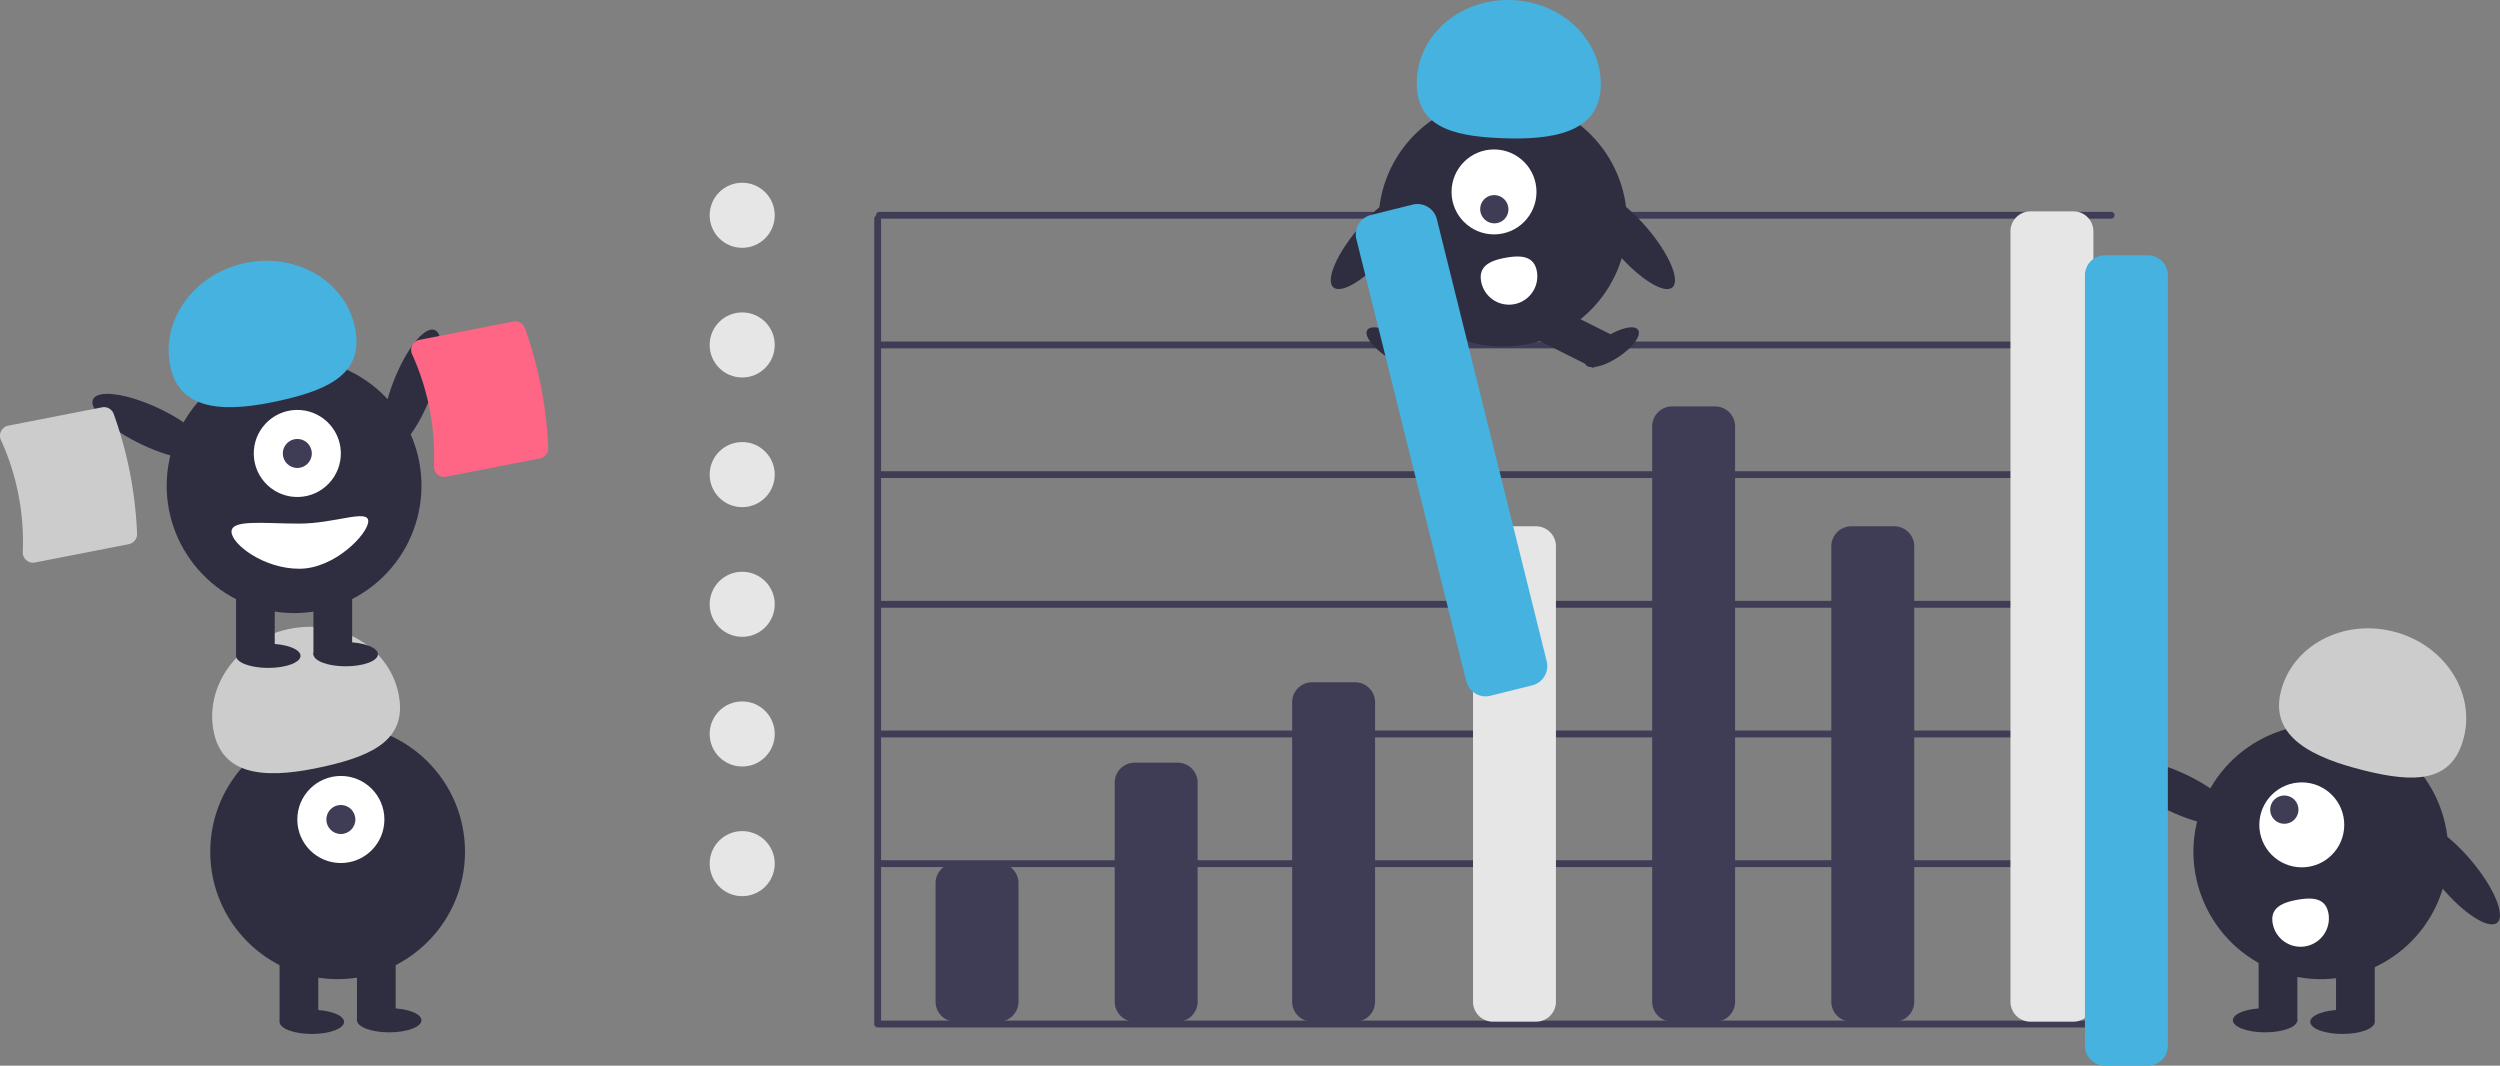 <svg xmlns="http://www.w3.org/2000/svg" data-name="Layer 1" width="845.197" height="360.271" viewBox="0 0 845.197 360.271" xmlns:xlink="http://www.w3.org/1999/xlink"><rect x="0" y="0" width="845.197" height="360.271" fill="#808080" stroke="none"/><path d="M890.595,617.218H474.118a1.154,1.154,0,0,1-1.154-1.154V343.797a1.154,1.154,0,0,1,2.307,0V614.911H890.595a1.154,1.154,0,0,1,0,2.307Z" transform="translate(-177.402 -269.865)" fill="#3f3d56"/><path d="M890.595,562.995H474.118a1.154,1.154,0,0,1,0-2.307H890.595a1.154,1.154,0,0,1,0,2.307Z" transform="translate(-177.402 -269.865)" fill="#3f3d56"/><path d="M891.172,519.156H474.695a1.154,1.154,0,0,1,0-2.307H891.172a1.154,1.154,0,0,1,0,2.307Z" transform="translate(-177.402 -269.865)" fill="#3f3d56"/><path d="M891.172,475.316H474.695a1.154,1.154,0,0,1,0-2.307H891.172a1.154,1.154,0,0,1,0,2.307Z" transform="translate(-177.402 -269.865)" fill="#3f3d56"/><path d="M891.172,431.476H474.695a1.154,1.154,0,0,1,0-2.307H891.172a1.154,1.154,0,0,1,0,2.307Z" transform="translate(-177.402 -269.865)" fill="#3f3d56"/><path d="M891.172,387.637H474.695a1.154,1.154,0,0,1,0-2.307H891.172a1.154,1.154,0,0,1,0,2.307Z" transform="translate(-177.402 -269.865)" fill="#3f3d56"/><path d="M891.172,343.797H474.695a1.154,1.154,0,0,1,0-2.307H891.172a1.154,1.154,0,0,1,0,2.307Z" transform="translate(-177.402 -269.865)" fill="#3f3d56"/><path d="M514.983,615.27H500.439a6.752,6.752,0,0,1-6.745-6.745V568.414a6.752,6.752,0,0,1,6.745-6.745h14.544a6.752,6.752,0,0,1,6.745,6.745V608.525A6.752,6.752,0,0,1,514.983,615.27Z" transform="translate(-177.402 -269.865)" fill="#3f3d56"/><path d="M575.551,615.27H561.007a6.752,6.752,0,0,1-6.745-6.745V534.452a6.752,6.752,0,0,1,6.745-6.745h14.544a6.752,6.752,0,0,1,6.745,6.745V608.525A6.752,6.752,0,0,1,575.551,615.27Z" transform="translate(-177.402 -269.865)" fill="#3f3d56"/><path d="M696.686,615.27H682.143a6.753,6.753,0,0,1-6.745-6.745V454.537a6.753,6.753,0,0,1,6.745-6.745h14.543a6.753,6.753,0,0,1,6.745,6.745V608.525A6.753,6.753,0,0,1,696.686,615.27Z" transform="translate(-177.402 -269.865)" fill="#e6e6e6"/><path d="M635.542,615.27H620.998a6.753,6.753,0,0,1-6.745-6.745V507.269a6.753,6.753,0,0,1,6.745-6.745h14.543a6.753,6.753,0,0,1,6.745,6.745V608.525A6.753,6.753,0,0,1,635.542,615.27Z" transform="translate(-177.402 -269.865)" fill="#3f3d56"/><path d="M757.254,615.27H742.711a6.753,6.753,0,0,1-6.745-6.745V414.009a6.753,6.753,0,0,1,6.745-6.745h14.544a6.753,6.753,0,0,1,6.745,6.745V608.525A6.753,6.753,0,0,1,757.254,615.27Z" transform="translate(-177.402 -269.865)" fill="#3f3d56"/><path d="M817.823,615.27H803.279a6.753,6.753,0,0,1-6.745-6.745V454.537a6.753,6.753,0,0,1,6.745-6.745h14.544a6.753,6.753,0,0,1,6.745,6.745V608.525A6.753,6.753,0,0,1,817.823,615.27Z" transform="translate(-177.402 -269.865)" fill="#3f3d56"/><path d="M878.39,615.27H863.847A6.753,6.753,0,0,1,857.102,608.525V348.062a6.753,6.753,0,0,1,6.745-6.745h14.543a6.753,6.753,0,0,1,6.745,6.745V608.525A6.753,6.753,0,0,1,878.39,615.27Z" transform="translate(-177.402 -269.865)" fill="#e6e6e6"/><circle cx="508.038" cy="75.159" r="42.012" fill="#2f2e41"/><rect x="650.664" y="377.07" width="22.868" height="12.763" transform="translate(-279.016 67.195) rotate(-26.601)" fill="#2f2e41"/><ellipse cx="648.548" cy="387.264" rx="3.989" ry="10.636" transform="translate(-209.167 445.671) rotate(-56.601)" fill="#2f2e41"/><rect x="702.4" y="372.018" width="12.763" height="22.868" transform="translate(-128.856 575.641) rotate(-63.399)" fill="#2f2e41"/><ellipse cx="722.331" cy="387.264" rx="10.636" ry="3.989" transform="translate(-271.29 191.705) rotate(-33.399)" fill="#2f2e41"/><circle cx="505.097" cy="64.882" r="14.359" fill="#fff"/><ellipse cx="682.597" cy="340.6" rx="4.766" ry="4.8" transform="translate(-218.314 312.564) rotate(-45)" fill="#3f3d56"/><path d="M718.581,299.318c.632-15.554-12.773-28.728-29.941-29.425s-31.597,11.346-32.229,26.9,11.302,19.087,28.47,19.785S717.949,314.872,718.581,299.318Z" transform="translate(-177.402 -269.865)" fill="#46b2e0"/><ellipse cx="729.115" cy="351.084" rx="6.594" ry="21.006" transform="translate(-230.195 289.757) rotate(-40.645)" fill="#2f2e41"/><ellipse cx="641.881" cy="351.084" rx="21.006" ry="6.594" transform="translate(-220.012 339.565) rotate(-49.355)" fill="#2f2e41"/><path d="M696.978,361.58a9.572,9.572,0,0,1-18.835,3.429l-.003-.018c-.942-5.202,3.08-7.043,8.283-7.985S696.036,356.378,696.978,361.58Z" transform="translate(-177.402 -269.865)" fill="#fff"/><ellipse cx="1007.831" cy="565.299" rx="6.76" ry="21.534" transform="translate(-305.212 508.99) rotate(-39.938)" fill="#2f2e41"/><circle cx="962.024" cy="557.821" r="43.067" transform="translate(-48.792 1024.214) rotate(-71.565)" fill="#2f2e41"/><rect x="789.767" y="321.756" width="13.084" height="23.442" fill="#2f2e41"/><rect x="763.6" y="321.756" width="13.084" height="23.442" fill="#2f2e41"/><ellipse cx="791.948" cy="345.471" rx="10.903" ry="4.089" fill="#2f2e41"/><ellipse cx="765.78" cy="344.926" rx="10.903" ry="4.089" fill="#2f2e41"/><path d="M948.501,503.685c3.846-15.487,20.821-24.601,37.915-20.356s27.834,20.24,23.989,35.727-16.604,15.537-33.698,11.292S944.655,519.172,948.501,503.685Z" transform="translate(-177.402 -269.865)" fill="#ccc"/><ellipse cx="913.516" cy="537.838" rx="6.76" ry="21.534" transform="translate(-141.306 862.881) rotate(-64.626)" fill="#2f2e41"/><circle cx="778.184" cy="278.869" r="14.359" fill="#fff"/><circle cx="772.282" cy="273.723" r="4.786" fill="#3f3d56"/><path d="M964.593,578.649a9.572,9.572,0,0,1-18.835,3.429l-.003-.018c-.942-5.202,3.08-7.043,8.283-7.985S963.651,573.447,964.593,578.649Z" transform="translate(-177.402 -269.865)" fill="#fff"/><path d="M903.565,630.135H889.022a6.753,6.753,0,0,1-6.745-6.745V362.928a6.753,6.753,0,0,1,6.745-6.745h14.543a6.753,6.753,0,0,1,6.745,6.745V623.391A6.753,6.753,0,0,1,903.565,630.135Z" transform="translate(-177.402 -269.865)" fill="#46b2e0"/><circle cx="114.144" cy="287.957" r="43.067" fill="#2f2e41"/><rect x="94.519" y="321.756" width="13.084" height="23.442" fill="#2f2e41"/><rect x="120.686" y="321.756" width="13.084" height="23.442" fill="#2f2e41"/><ellipse cx="105.422" cy="345.471" rx="10.903" ry="4.089" fill="#2f2e41"/><ellipse cx="131.589" cy="344.926" rx="10.903" ry="4.089" fill="#2f2e41"/><circle cx="115.235" cy="277.054" r="14.719" fill="#fff"/><circle cx="115.235" cy="277.054" r="4.906" fill="#3f3d56"/><path d="M249.769,517.77c-3.477-15.574,7.639-31.31,24.829-35.149s33.944,5.675,37.422,21.249-7.915,21.318-25.105,25.156S253.246,533.344,249.769,517.77Z" transform="translate(-177.402 -269.865)" fill="#ccc"/><ellipse cx="316.634" cy="401.549" rx="21.534" ry="6.76" transform="translate(-348.899 284.085) rotate(-69.082)" fill="#2f2e41"/><circle cx="276.826" cy="434.071" r="43.067" transform="translate(-373.384 367.928) rotate(-80.783)" fill="#2f2e41"/><rect x="79.799" y="198.006" width="13.084" height="23.442" fill="#2f2e41"/><rect x="105.967" y="198.006" width="13.084" height="23.442" fill="#2f2e41"/><ellipse cx="90.702" cy="221.72" rx="10.903" ry="4.089" fill="#2f2e41"/><ellipse cx="116.87" cy="221.175" rx="10.903" ry="4.089" fill="#2f2e41"/><circle cx="277.917" cy="423.168" r="14.719" transform="translate(-189.712 -261.519) rotate(-1.683)" fill="#fff"/><circle cx="100.515" cy="153.303" r="4.906" fill="#3f3d56"/><path d="M235.05,394.019c-3.477-15.574,7.639-31.31,24.829-35.149s33.944,5.675,37.422,21.249-7.915,21.318-25.105,25.156S238.527,409.593,235.05,394.019Z" transform="translate(-177.402 -269.865)" fill="#46b2e0"/><ellipse cx="228.318" cy="414.087" rx="6.76" ry="21.534" transform="translate(-421.064 173.066) rotate(-64.626)" fill="#2f2e41"/><path d="M255.672,449.608c0,4.215,10.853,12.539,22.897,12.539s23.335-11.867,23.335-16.082-11.292.818-23.335.818S255.672,445.393,255.672,449.608Z" transform="translate(-177.402 -269.865)" fill="#fff"/><path d="M695.389,501.577l-14.114,3.507a6.753,6.753,0,0,1-8.172-4.919l-37.137-149.443a6.753,6.753,0,0,1,4.919-8.172l14.114-3.507a6.753,6.753,0,0,1,8.172,4.919l37.137,149.443A6.753,6.753,0,0,1,695.389,501.577Z" transform="translate(-177.402 -269.865)" fill="#46b2e0"/><path d="M359.938,424.84l-31.701,6.188a3.44,3.44,0,0,1-2.92-.772,3.498,3.498,0,0,1-1.217-2.82,82.894,82.894,0,0,0-7.376-37.786,3.499,3.499,0,0,1,.067-3.071,3.44,3.44,0,0,1,2.415-1.814l31.701-6.188a3.485,3.485,0,0,1,3.928,2.209,135.693,135.693,0,0,1,7.911,40.529A3.485,3.485,0,0,1,359.938,424.84Z" transform="translate(-177.402 -269.865)" fill="#ff6584"/><path d="M220.938,453.84l-31.701,6.188a3.44,3.44,0,0,1-2.92-.772,3.498,3.498,0,0,1-1.217-2.82,82.894,82.894,0,0,0-7.376-37.786,3.499,3.499,0,0,1,.067-3.071,3.44,3.44,0,0,1,2.415-1.814l31.701-6.188a3.485,3.485,0,0,1,3.928,2.209,135.693,135.693,0,0,1,7.911,40.529A3.485,3.485,0,0,1,220.938,453.84Z" transform="translate(-177.402 -269.865)" fill="#ccc"/><circle cx="250.924" cy="72.779" r="11" fill="#e6e6e6"/><circle cx="250.924" cy="116.619" r="11" fill="#e6e6e6"/><circle cx="250.924" cy="160.458" r="11" fill="#e6e6e6"/><circle cx="250.924" cy="204.298" r="11" fill="#e6e6e6"/><circle cx="250.924" cy="248.138" r="11" fill="#e6e6e6"/><circle cx="250.924" cy="291.977" r="11" fill="#e6e6e6"/></svg>